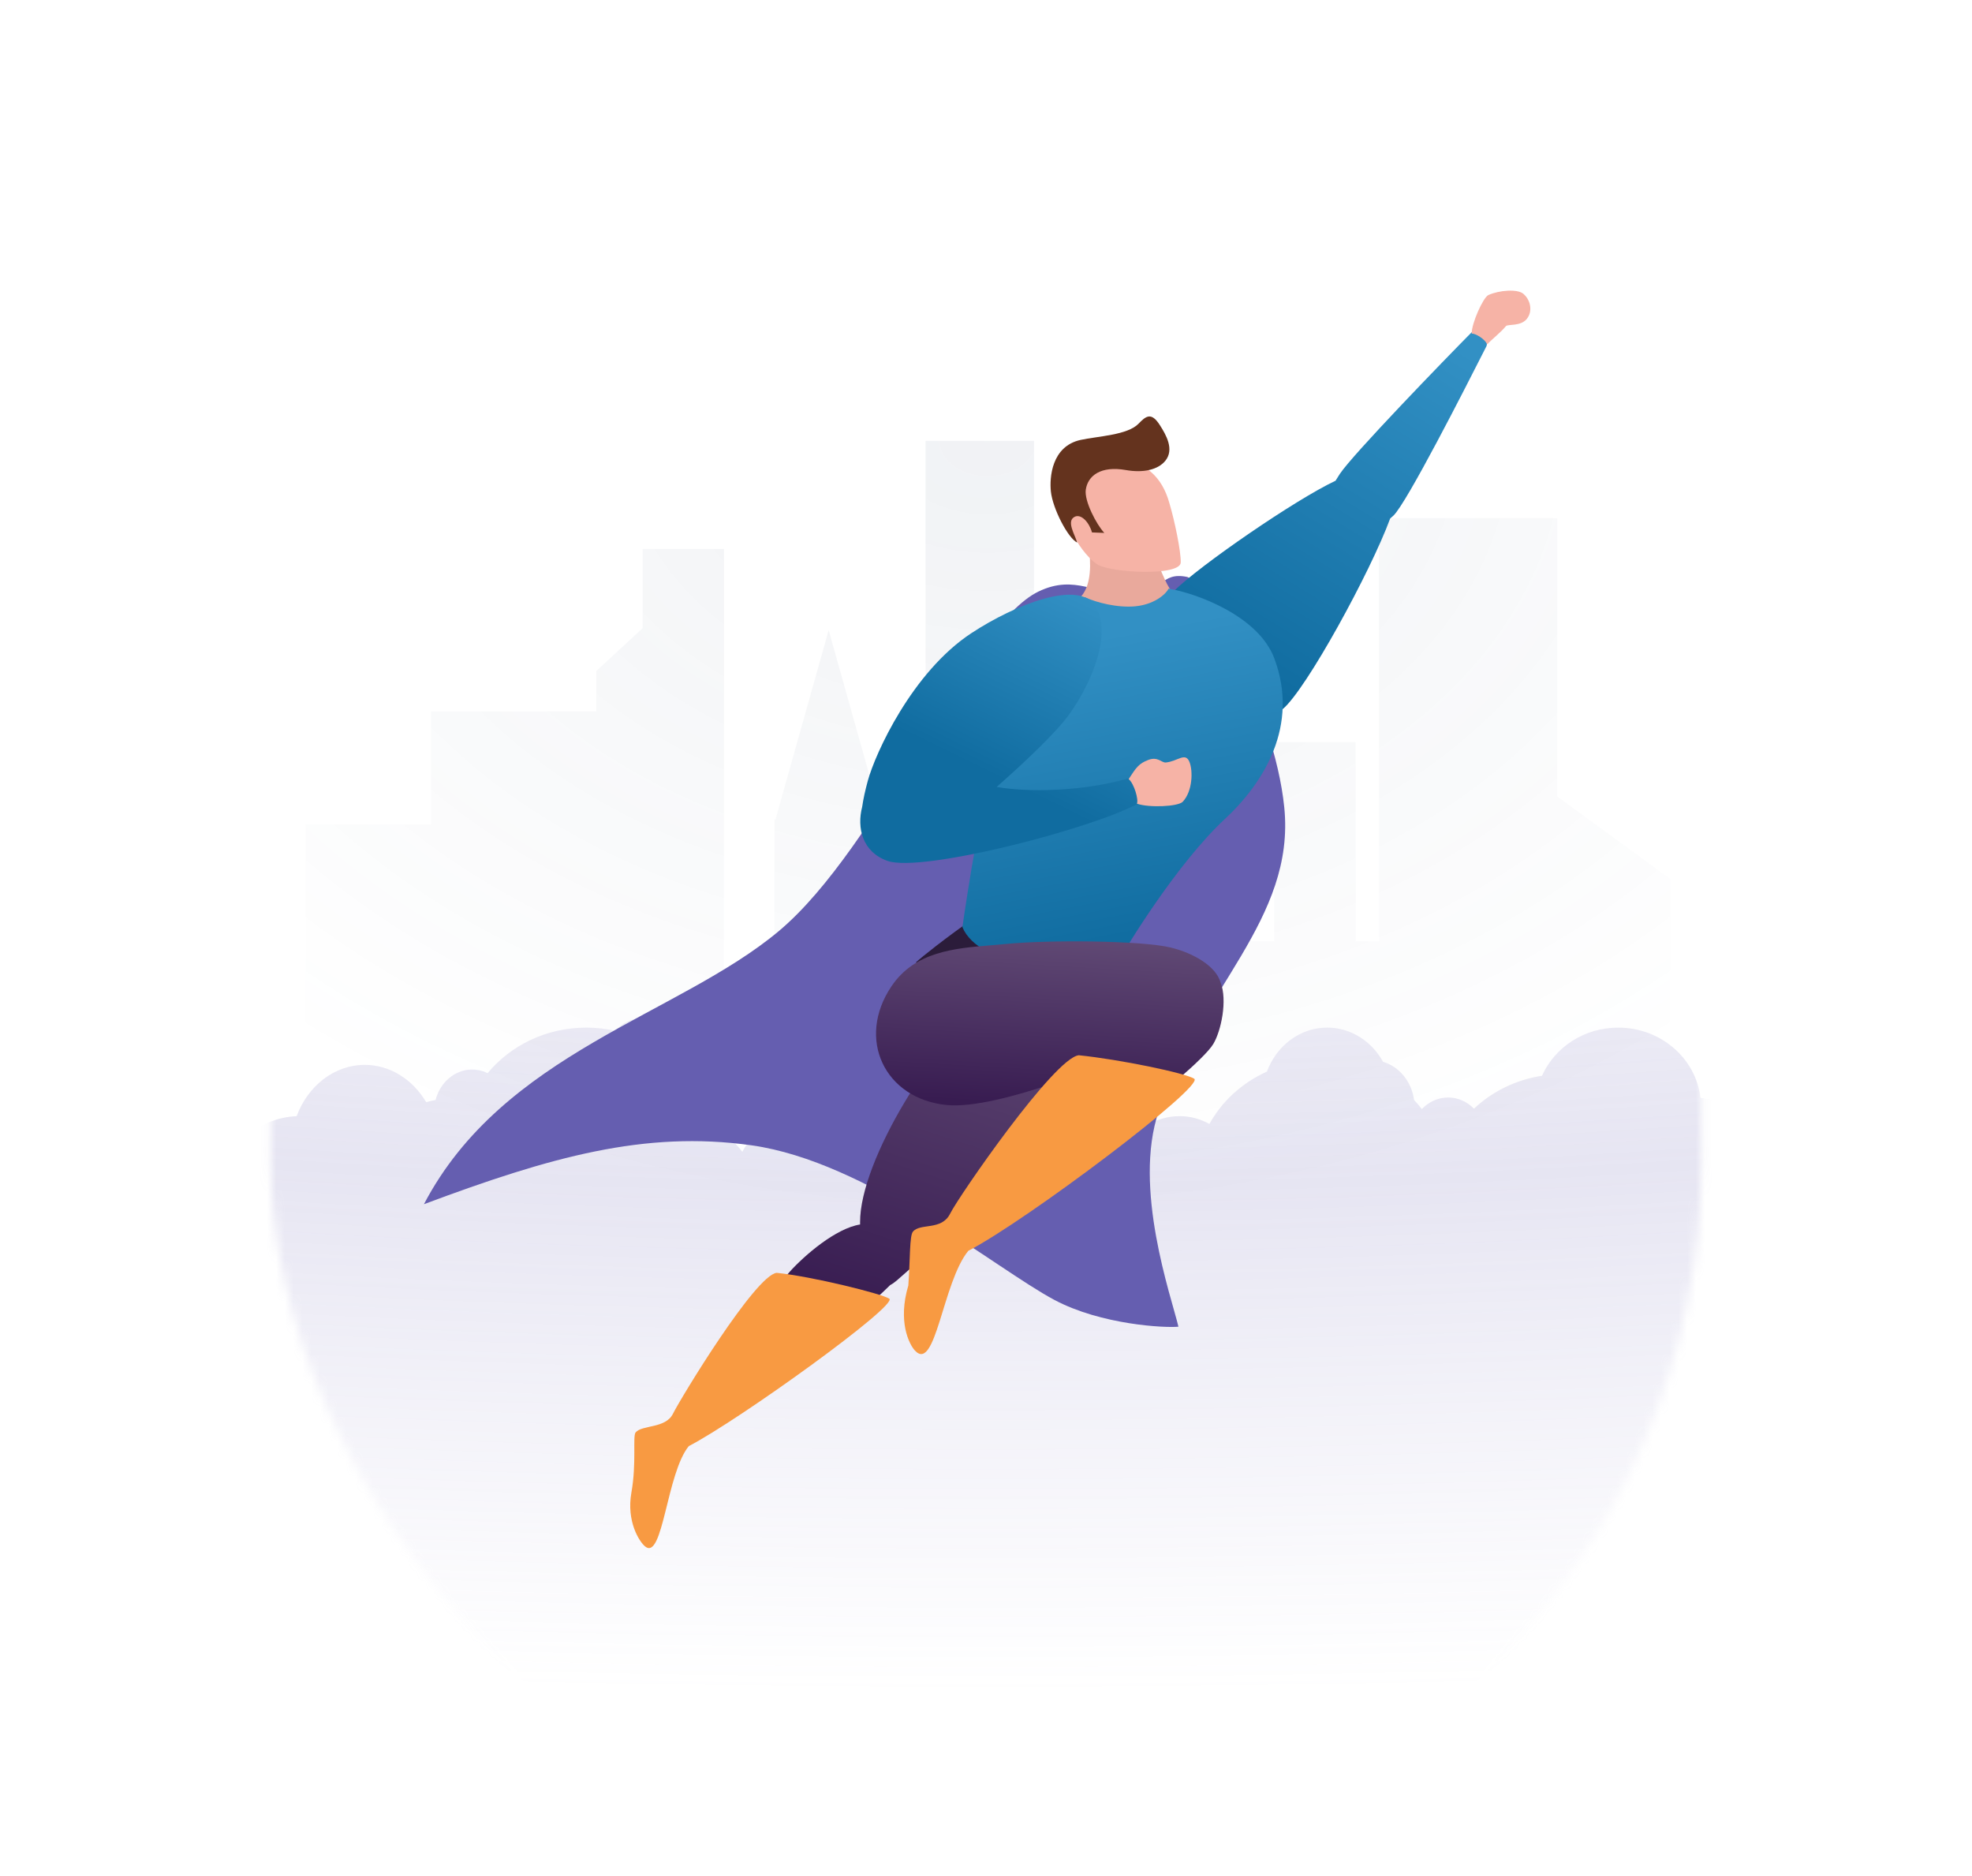<svg width="225" height="214" viewBox="0 0 225 214" fill="none" xmlns="http://www.w3.org/2000/svg">
<rect width="225" height="214" fill="white"/>
<mask id="mask0" mask-type="alpha" maskUnits="userSpaceOnUse" x="30" y="0" width="165" height="214">
<rect x="30.883" width="163.235" height="214" rx="81.618" fill="white"/>
</mask>
<g mask="url(#mask0)">
<path opacity="0.08" fill-rule="evenodd" clip-rule="evenodd" d="M117.981 50.293H105.601V82.538H105.55V111.089H100.738V93.48H100.613L94.549 71.886L88.484 93.48H88.359V111.089H82.611V62.632H73.327V71.659L68.02 76.566V81.156H49.184V94.05H34.862V162.667H49.184V162.667H68.127V162.667L82.45 162.667L82.61 162.667H88.359V162.667H100.738V162.667H105.55V162.667H130.037V162.667H138.354V162.667L145.393 162.667H154.678L158.682 162.667V162.666H177.626V162.667H190.562V100.268L177.667 90.858V59.106H157.33V107.405H154.678V84.666H145.393V107.405H138.354V99.577H137.449L138.354 99.347L130.038 91.749L130.037 91.749V82.538H117.981V50.293Z" fill="url(#paint0_radial)"/>
<path opacity="0.2" fill-rule="evenodd" clip-rule="evenodd" d="M77.564 121.756C77.604 121.495 77.625 121.227 77.625 120.953C77.625 118.312 75.681 116.17 73.283 116.17C72.074 116.17 70.98 116.715 70.192 117.594C69.135 117.358 68.032 117.233 66.899 117.233C62.327 117.233 58.257 119.265 55.639 122.428C55.1 122.163 54.502 122.016 53.874 122.016C51.89 122.016 50.217 123.482 49.698 125.484C49.334 125.555 48.976 125.639 48.623 125.735C47.111 123.172 44.536 121.485 41.615 121.485C38.12 121.485 35.122 123.899 33.845 127.338C31.756 127.42 29.835 128.208 28.286 129.484C28.134 129.466 27.98 129.457 27.824 129.457C25.426 129.457 23.482 131.599 23.482 134.24C23.482 135.419 23.868 136.497 24.509 137.331C24.506 137.452 11.575 135.91 7.323 143.57C3.071 151.231 -4.53 192.184 11.575 192.773C27.681 193.363 171.462 192.773 220.508 192.773C224.598 192.773 227.879 129.134 200.724 133.177C200.724 129.031 197.783 125.623 194.023 125.241C193.49 120.735 189.49 117.233 184.634 117.233C180.731 117.233 177.381 119.495 175.94 122.724C172.935 123.186 170.243 124.536 168.176 126.48C167.401 125.689 166.364 125.205 165.225 125.205C164.063 125.205 163.008 125.708 162.229 126.527C161.951 126.166 161.655 125.818 161.341 125.486C161.058 123.381 159.647 121.677 157.803 121.135C156.512 118.798 154.142 117.233 151.433 117.233C148.313 117.233 145.643 119.311 144.552 122.251C141.739 123.514 139.431 125.62 137.99 128.226C136.969 127.654 135.808 127.331 134.577 127.331C133.163 127.331 131.841 127.758 130.717 128.498C129.346 127.51 127.781 126.75 126.086 126.28C125.608 122.374 122.503 119.359 118.743 119.359C116.772 119.359 114.981 120.188 113.654 121.539C113.312 121.503 112.965 121.485 112.614 121.485C108.16 121.485 104.426 124.431 103.427 128.396C103.339 128.395 103.252 128.394 103.164 128.394C102.677 128.394 102.196 128.417 101.721 128.462C101.024 126.853 99.535 125.74 97.809 125.737C97.213 123.879 95.605 122.548 93.715 122.548C91.317 122.548 89.373 124.689 89.373 127.331C89.373 127.355 89.373 127.378 89.374 127.401C89.374 127.456 89.376 127.51 89.378 127.564C87.371 128.097 85.687 129.512 84.699 131.404C83.771 130.15 82.499 129.203 81.037 128.73C80.611 126.074 79.37 123.67 77.564 121.756Z" fill="url(#paint1_radial)"/>
<path d="M118.478 67.489C122.727 65.431 125.098 68.006 128.814 67.639C132.809 67.713 132.319 65.186 135.432 65.815C137.034 66.139 145.385 80.748 146.532 92.107C147.82 104.855 136.911 112.955 132.207 126.762C129.225 135.515 133.642 147.922 134.457 151.353C132.909 151.506 125.664 151.144 120.31 148.302C113.618 144.749 98.969 132.495 85.689 130.652C73.556 128.968 62.836 131.971 48.37 137.379C57.414 120.1 77.388 115.819 88.851 106.229C100.313 96.638 110.591 71.309 118.478 67.489Z" fill="#655EB0"/>
<path d="M124.294 62.956C124.535 65.268 124.264 67.165 123.202 68.206C124.364 68.868 127.203 70.188 129.262 70.168C131.836 70.142 134.609 67.527 133.913 67.597C133.45 67.644 132.287 64.723 131.857 63.598C129.722 63.345 124.233 62.371 124.294 62.956Z" fill="#E9A99C"/>
<path d="M134.72 64.166C134.748 62.893 134.025 59.407 133.411 57.353C132.595 54.459 130.7 52.467 126.873 52.258C123.046 52.049 121.755 54.357 121.493 56.372C121.047 59.79 123.615 63.301 125.125 64.34C126.635 65.378 134.686 65.757 134.72 64.166Z" fill="#F6B3A6"/>
<path d="M122.606 58.962C123.35 58.578 124.273 59.586 124.593 60.741L126 60.797C125.099 59.832 123.699 57.151 123.885 55.865C124.119 54.259 125.602 53.12 128.457 53.624C130.432 53.973 132.11 53.601 132.953 52.578C134.02 51.283 133.044 49.601 132.327 48.486C131.359 46.98 130.752 47.457 129.908 48.334C128.644 49.648 125.238 49.76 123.294 50.187C119.967 50.918 119.739 54.502 119.902 56.069C120.106 58.027 121.86 61.412 122.912 61.9C122.612 60.94 121.656 59.454 122.606 58.962Z" fill="#64331E"/>
<path fill-rule="evenodd" clip-rule="evenodd" d="M121.283 113.384C125 114.547 127.288 118.024 125.361 121.961C123.433 125.897 112.404 137.342 102.325 146.076C102.069 146.299 101.814 146.477 101.565 146.606C97.88 150.307 83.277 162.29 81.25 163.263C79.467 164.119 79.33 162.801 79.184 161.407L79.18 161.367C81.928 156.821 87.546 147.919 90.118 145.071C91.808 143.199 95.359 140.133 98.134 139.693C98.133 139.623 98.132 139.553 98.132 139.482C98.078 132.237 107.084 118.25 112.023 115.119C114.654 113.45 117.566 112.221 121.283 113.384Z" fill="url(#paint2_linear)"/>
<path d="M101.462 148.155C100.589 147.588 92.676 145.625 88.623 145.209C86.199 145.448 77.631 159.564 76.785 161.281C75.938 162.997 73.245 162.532 72.519 163.42C72.174 163.843 72.638 166.92 72.044 170.256C71.451 173.592 72.96 175.896 73.605 176.423C75.65 178.094 76.045 168.09 78.586 164.981C84.4 161.958 102.554 148.863 101.462 148.155Z" fill="#F89A42"/>
<path d="M104.487 109.802C105.174 109.173 107.924 106.966 111.212 104.691C113.653 107.961 121.995 111.585 127.639 111.73C127.676 112.101 126.948 118.821 126.3 121.694C121.265 120.318 118.596 121.752 115.485 123.464C112.688 112.036 108.344 110.826 104.487 109.802Z" fill="#2B1C3A"/>
<path fill-rule="evenodd" clip-rule="evenodd" d="M158.614 59.151C158.737 59.049 158.857 58.943 158.974 58.835C160.491 57.435 167.388 43.85 169.176 40.328C169.4 39.888 169.543 39.605 169.587 39.522C169.899 38.93 168.955 37.949 168.006 37.811C164.833 41.015 154.32 51.867 152.867 54.071C152.686 54.346 152.524 54.602 152.381 54.843C147.736 57.033 136.942 64.478 133.949 67.417C130.766 70.543 130.857 75.912 134.046 79.565C137.234 83.219 143.119 83.562 146.351 80.899C149.015 78.703 156.385 65.229 158.614 59.151Z" fill="url(#paint3_linear)"/>
<path d="M129.554 69.167C127.512 69.369 125.056 68.727 123.825 68.146C121.157 69.58 116.983 73.036 115.106 79.309C112.22 88.959 110.085 103.869 109.808 105.769C111.669 110.268 121.86 111.368 127.36 110.122C128.542 107.898 134.384 98.424 139.742 93.447C144.208 89.297 148.275 82.77 145.39 75.095C143.589 70.301 136.594 67.691 133.336 67.155C132.942 67.896 131.597 68.966 129.554 69.167Z" fill="url(#paint4_linear)"/>
<path fill-rule="evenodd" clip-rule="evenodd" d="M125.006 69.175C126.84 72.264 124.717 77.622 122.069 81.395C120.667 83.394 117.096 86.801 113.719 89.775C117.156 90.397 123.637 90.358 129.15 88.679C130.128 89.048 130.689 89.926 129.927 91.635C124.599 94.564 105.168 99.586 101.269 98.216C98.385 97.203 97.748 94.44 98.371 92.051C98.501 91.135 98.725 90.145 99.009 89.094C99.853 85.969 104.069 76.681 110.821 72.239C115.856 68.927 123.172 66.086 125.006 69.175Z" fill="url(#paint5_linear)"/>
<path fill-rule="evenodd" clip-rule="evenodd" d="M114.828 107.685C119.471 107.221 130.238 107.274 133.609 108.105C136.138 108.728 138.71 110.189 139.261 112.067C140.079 114.134 139.307 117.647 138.441 119.088C136.446 122.406 117.983 136.108 115.532 137.289C113.572 138.234 112.977 137.468 112.816 135.926C113.02 135.586 113.243 135.213 113.483 134.812C115.246 131.866 117.93 127.382 120.632 123.442C115.748 125.12 110.934 126.348 108.038 126.066C100.928 125.375 97.661 118.511 101.725 112.502C104.395 108.555 108.908 108.183 113.115 107.836C113.694 107.788 114.266 107.741 114.828 107.685Z" fill="url(#paint6_linear)"/>
<path d="M136.259 123.065C135.255 122.415 127.75 120.862 123.089 120.386C120.303 120.661 109.382 136.487 108.408 138.456C107.435 140.425 104.995 139.496 104.16 140.515C103.771 140.989 103.854 143.587 103.638 146.653C102.411 150.754 103.728 153.353 104.387 154.07C106.758 156.645 107.556 146.266 110.479 142.7C117.164 139.231 137.513 123.878 136.259 123.065Z" fill="#F89A42"/>
<path d="M169.818 33.661C169.233 33.924 167.889 36.897 167.917 38.062C168.341 38.02 169.444 38.687 169.684 39.292C170.326 38.6 171.21 37.951 171.819 37.209C172.027 36.954 173.493 37.263 174.205 36.384C174.918 35.504 174.623 34.183 173.79 33.503C173.12 32.955 171.067 33.098 169.818 33.661Z" fill="#F6B3A6"/>
<path d="M134.955 91.459C134.424 92.033 131.064 92.165 129.72 91.685C129.932 91.213 129.39 89.388 128.779 88.88L128.791 88.861C129.634 87.564 129.929 87.11 131.02 86.694C132.117 86.277 132.534 87.035 133.022 86.987C134.4 86.85 135.259 85.743 135.73 86.964C136.109 87.947 136.089 90.234 134.955 91.459Z" fill="#F6B3A6"/>
</g>
<defs>
<radialGradient id="paint0_radial" cx="0" cy="0" r="1" gradientUnits="userSpaceOnUse" gradientTransform="translate(112.676 50.293) rotate(90) scale(89.459 123.949)">
<stop stop-color="#485E80"/>
<stop offset="1" stop-color="#495F80" stop-opacity="0"/>
</radialGradient>
<radialGradient id="paint1_radial" cx="0" cy="0" r="1" gradientUnits="userSpaceOnUse" gradientTransform="translate(112.498 72.859) rotate(89.999) scale(119.994 525.417)">
<stop stop-color="#655EB0" stop-opacity="0"/>
<stop offset="0.523" stop-color="#837DBF"/>
<stop offset="1" stop-color="#9F9ACD" stop-opacity="0"/>
</radialGradient>
<linearGradient id="paint2_linear" x1="117.994" y1="110.115" x2="104.778" y2="151.604" gradientUnits="userSpaceOnUse">
<stop stop-color="#624B76"/>
<stop offset="1" stop-color="#381C51"/>
</linearGradient>
<linearGradient id="paint3_linear" x1="166.054" y1="39.356" x2="142.823" y2="77.529" gradientUnits="userSpaceOnUse">
<stop stop-color="#3290C4"/>
<stop offset="1" stop-color="#106CA0"/>
</linearGradient>
<linearGradient id="paint4_linear" x1="130.74" y1="71.626" x2="137.306" y2="106.093" gradientUnits="userSpaceOnUse">
<stop stop-color="#3290C4"/>
<stop offset="1" stop-color="#106CA0"/>
</linearGradient>
<linearGradient id="paint5_linear" x1="126.254" y1="69.243" x2="116.157" y2="89.91" gradientUnits="userSpaceOnUse">
<stop stop-color="#3290C4"/>
<stop offset="1" stop-color="#106CA0"/>
</linearGradient>
<linearGradient id="paint6_linear" x1="126.616" y1="106.485" x2="125.462" y2="126.486" gradientUnits="userSpaceOnUse">
<stop stop-color="#624B76"/>
<stop offset="1" stop-color="#381C51"/>
</linearGradient>
</defs>
</svg>
